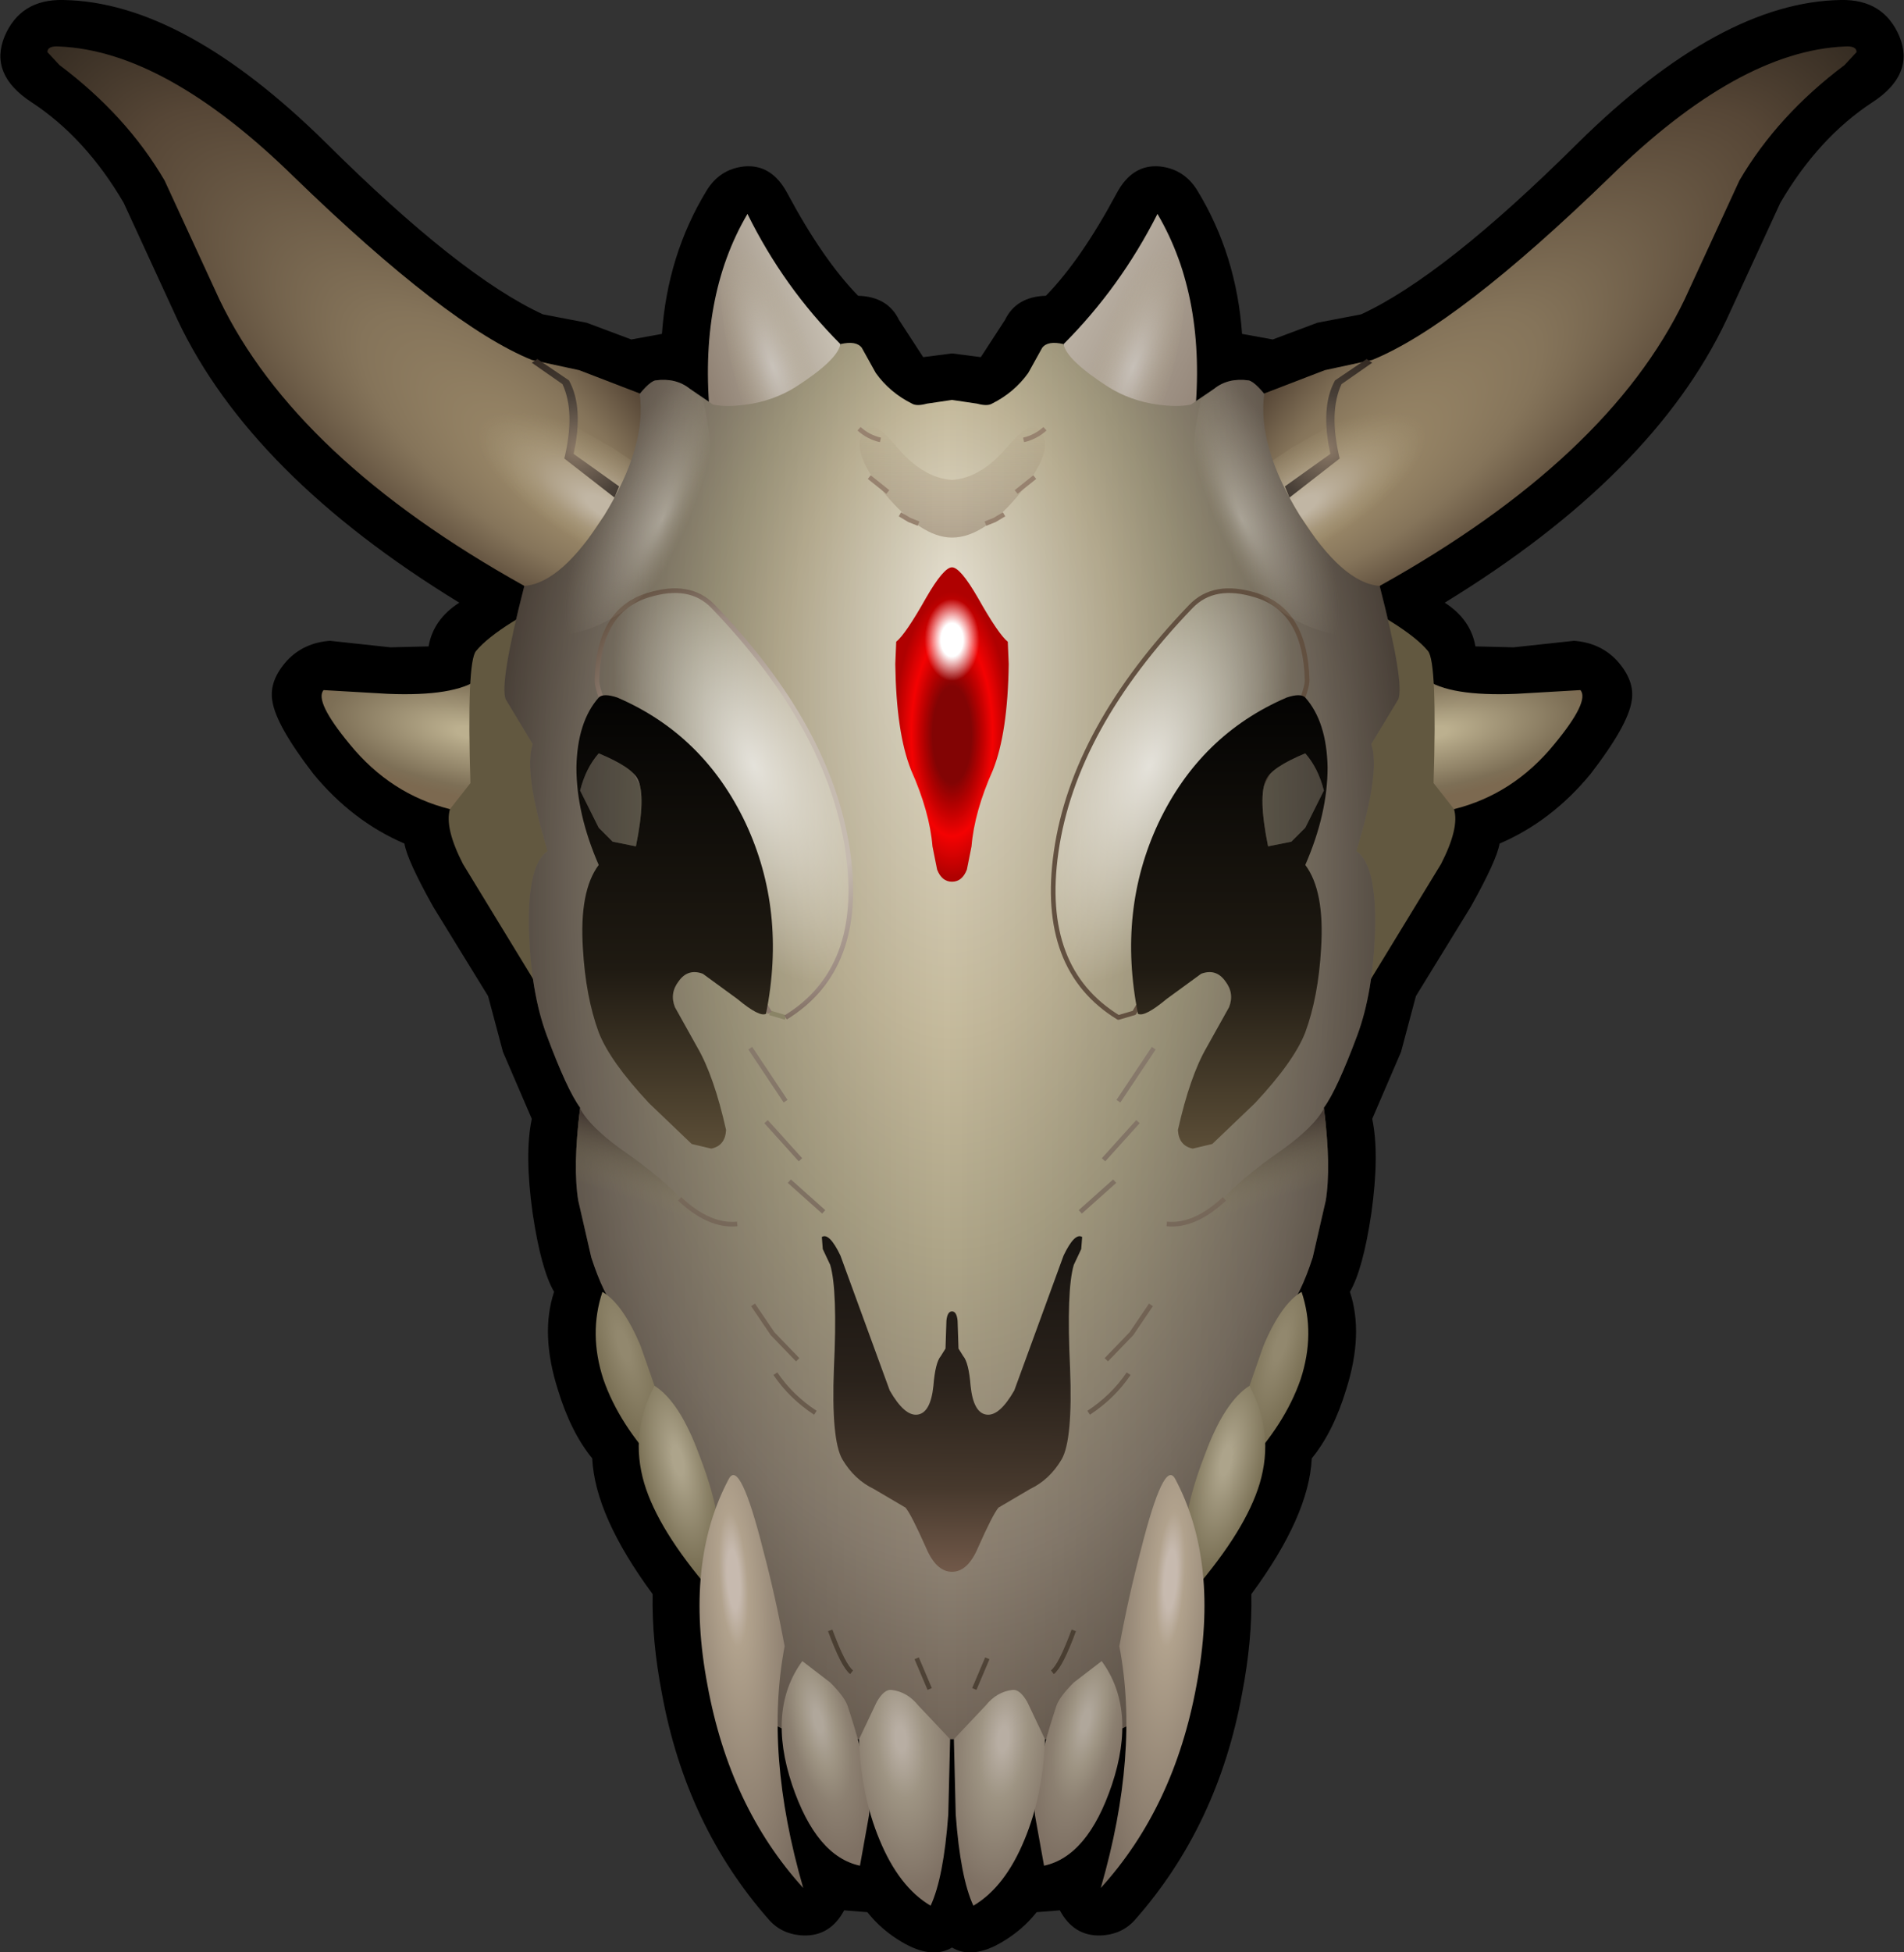 <?xml version="1.0" encoding="UTF-8" standalone="no"?>
<svg xmlns:xlink="http://www.w3.org/1999/xlink" height="104.95px" width="102.4px" xmlns="http://www.w3.org/2000/svg">
  <rect width="100%" height="100%" fill="#333333" stroke="none"/>
  <g transform="matrix(1.0, 0.0, 0.0, 1.0, 51.2, 51.5)">
    <path d="M47.8 -51.5 Q50.1 -51.55 50.95 -49.55 51.8 -47.5 49.5 -46.0 46.6 -44.1 44.55 -40.6 L41.65 -34.3 Q37.7 -25.95 26.5 -19.1 27.9 -18.2 28.15 -16.75 L30.2 -16.7 33.45 -17.05 Q34.85 -16.95 35.75 -16.0 36.75 -14.9 36.55 -13.8 36.35 -12.5 34.35 -9.9 32.25 -7.35 29.45 -6.15 29.3 -5.25 27.9 -2.75 L24.95 2.05 24.15 5.05 22.6 8.65 Q23.0 10.55 22.55 13.75 22.1 16.75 21.4 17.95 22.15 20.2 21.2 23.2 20.5 25.5 19.35 26.9 19.2 30.0 16.1 34.2 16.15 36.7 15.6 39.55 14.3 46.65 9.85 51.7 9.15 52.5 8.0 52.55 6.55 52.6 5.8 51.2 L4.55 51.3 Q3.8 52.25 2.7 52.9 1.1 53.85 0.0 53.2 -1.1 53.85 -2.7 52.9 -3.8 52.25 -4.55 51.3 L-5.8 51.2 Q-6.55 52.6 -8.0 52.55 -9.15 52.5 -9.85 51.7 -14.3 46.65 -15.6 39.55 -16.15 36.7 -16.1 34.2 -19.2 30.0 -19.35 26.9 -20.5 25.5 -21.2 23.2 -22.15 20.2 -21.4 17.95 -22.1 16.75 -22.55 13.75 -23.0 10.55 -22.6 8.65 L-24.15 5.05 -24.95 2.05 -27.9 -2.75 Q-29.3 -5.25 -29.45 -6.15 -32.25 -7.35 -34.35 -9.9 -36.35 -12.5 -36.55 -13.8 -36.75 -14.9 -35.75 -16.0 -34.85 -16.95 -33.45 -17.05 L-30.2 -16.7 -28.15 -16.75 Q-27.9 -18.2 -26.5 -19.1 -37.7 -25.95 -41.65 -34.3 L-44.55 -40.6 Q-46.6 -44.1 -49.5 -46.0 -51.8 -47.5 -50.95 -49.55 -50.1 -51.55 -47.8 -51.5 -41.35 -51.4 -33.65 -43.8 -26.45 -36.65 -22.0 -34.6 L-19.65 -34.15 -17.25 -33.25 -15.6 -33.55 Q-15.3 -37.8 -13.2 -41.25 -12.5 -42.4 -11.2 -42.55 -9.7 -42.7 -8.85 -41.1 -6.95 -37.55 -5.05 -35.6 -3.45 -35.55 -2.85 -34.3 L-1.55 -32.3 0.0 -32.5 1.55 -32.3 2.85 -34.3 Q3.45 -35.55 5.05 -35.6 6.95 -37.55 8.85 -41.1 9.7 -42.7 11.2 -42.55 12.5 -42.4 13.2 -41.25 15.3 -37.8 15.6 -33.55 L17.25 -33.25 19.65 -34.15 22.0 -34.6 Q26.45 -36.65 33.65 -43.8 41.35 -51.4 47.8 -51.5" fill="#000000" fill-rule="evenodd" stroke="none"/>
    <path d="M13.05 -29.0 L6.0 -29.0 6.0 -33.0 Q9.05 -36.05 11.05 -40.0 13.7 -35.5 13.05 -29.0" fill="url(#gradient0)" fill-rule="evenodd" stroke="none"/>
    <path d="M33.8 -14.4 Q34.3 -13.8 32.4 -11.5 30.2 -8.8 27.0 -8.0 25.8 -7.7 24.45 -8.3 L22.7 -9.3 23.7 -11.45 25.45 -15.0 Q26.75 -14.05 30.35 -14.2 L33.8 -14.4" fill="url(#gradient1)" fill-rule="evenodd" stroke="none"/>
    <path d="M-11.0 -40.0 Q-9.05 -36.05 -6.0 -33.0 L-6.0 -29.0 -13.0 -29.0 Q-13.65 -35.5 -11.0 -40.0" fill="url(#gradient2)" fill-rule="evenodd" stroke="none"/>
    <path d="M-33.8 -14.4 L-30.35 -14.2 Q-26.75 -14.05 -25.45 -15.0 L-23.7 -11.45 -22.7 -9.3 -24.45 -8.3 Q-25.8 -7.7 -27.0 -8.0 -30.2 -8.8 -32.4 -11.5 -34.3 -13.8 -33.8 -14.4" fill="url(#gradient3)" fill-rule="evenodd" stroke="none"/>
    <path d="M10.05 -25.85 Q9.45 -23.95 8.85 -23.1 8.05 -22.1 6.45 -22.8 4.85 -23.55 4.9 -24.85 5.2 -27.5 6.4 -30.8 7.6 -34.15 9.1 -36.2 10.75 -38.3 11.75 -38.0 12.7 -37.6 12.5 -35.0 12.25 -32.4 11.1 -29.05 L10.05 -25.85" fill="url(#gradient4)" fill-rule="evenodd" stroke="none"/>
    <path d="M-9.95 -25.85 L-11.0 -29.05 Q-12.15 -32.4 -12.4 -35.0 -12.6 -37.6 -11.65 -38.0 -10.65 -38.3 -9.0 -36.2 -7.5 -34.15 -6.3 -30.8 -5.1 -27.5 -4.8 -24.85 -4.75 -23.55 -6.35 -22.8 -7.95 -22.1 -8.75 -23.1 -9.35 -23.95 -9.95 -25.85" fill="url(#gradient5)" fill-rule="evenodd" stroke="none"/>
    <path d="M25.6 -16.5 Q26.1 -15.9 25.9 -9.4 L27.0 -8.0 Q27.3 -7.0 26.3 -5.05 L22.0 2.0 20.0 -20.0 Q24.45 -17.9 25.6 -16.5" fill="url(#gradient6)" fill-rule="evenodd" stroke="none"/>
    <path d="M-25.6 -16.5 Q-24.45 -17.9 -20.0 -20.0 L-22.0 2.0 -26.3 -5.05 Q-27.3 -7.0 -27.0 -8.0 L-25.9 -9.4 Q-26.1 -15.9 -25.6 -16.5" fill="url(#gradient7)" fill-rule="evenodd" stroke="none"/>
    <path d="M6.0 -33.0 Q6.15 -32.15 8.4 -30.7 9.6 -29.95 11.05 -29.75 12.15 -29.6 12.85 -29.75 L14.1 -30.6 Q14.85 -31.2 15.95 -31.05 16.75 -30.9 19.6 -26.05 L23.0 -20.0 Q24.35 -14.75 24.0 -13.9 L22.55 -11.5 Q23.05 -10.0 21.75 -5.75 22.85 -5.0 22.75 -1.45 22.65 1.85 21.8 4.15 20.7 7.1 20.0 8.05 20.4 11.25 20.1 13.05 L19.4 16.1 Q18.75 18.1 18.0 19.0 L10.0 41.0 8.0 42.0 0.0 42.0 -8.0 42.0 -10.0 41.0 -18.0 19.0 Q-18.75 18.1 -19.4 16.1 L-20.1 13.05 Q-20.4 11.25 -20.0 8.05 -20.7 7.1 -21.8 4.15 -22.65 1.85 -22.75 -1.45 -22.85 -5.0 -21.75 -5.75 -23.05 -10.0 -22.55 -11.5 L-24.0 -13.9 Q-24.35 -14.75 -23.0 -20.0 L-19.6 -26.05 Q-16.75 -30.9 -15.95 -31.05 -14.85 -31.2 -14.1 -30.6 L-12.85 -29.75 Q-12.15 -29.6 -11.05 -29.75 -9.6 -29.95 -8.4 -30.7 -6.15 -32.15 -6.0 -33.0 -5.15 -33.2 -4.85 -32.8 L-4.1 -31.45 Q-3.35 -30.4 -2.15 -29.8 -1.9 -29.65 -1.35 -29.8 L0.0 -30.0 1.35 -29.8 Q1.9 -29.65 2.15 -29.8 3.35 -30.4 4.1 -31.45 L4.85 -32.8 Q5.15 -33.2 6.0 -33.0" fill="url(#gradient8)" fill-rule="evenodd" stroke="none"/>
    <path d="M-17.35 10.6 Q-14.95 12.3 -13.7 13.95 -13.1 17.7 -14.5 19.05 -15.95 20.45 -18.45 18.35 L-19.4 16.1 -20.1 13.05 Q-20.4 11.25 -20.0 8.1 -19.4 9.2 -17.35 10.6" fill="url(#gradient9)" fill-rule="evenodd" stroke="none"/>
    <path d="M17.35 10.6 Q19.4 9.2 20.0 8.1 20.4 11.25 20.1 13.05 L19.4 16.1 18.45 18.35 Q15.95 20.45 14.5 19.05 13.1 17.7 13.7 13.95 14.95 12.3 17.35 10.6" fill="url(#gradient10)" fill-rule="evenodd" stroke="none"/>
    <path d="M9.45 -9.7 Q13.25 -2.35 13.25 8.0 13.25 18.35 9.45 25.65 5.65 33.0 0.25 33.0 -5.15 33.0 -8.95 25.65 -12.75 18.35 -12.75 8.0 -12.75 -2.35 -8.95 -9.7 -5.15 -17.05 0.25 -17.05 5.65 -17.05 9.45 -9.7" fill="url(#gradient11)" fill-rule="evenodd" stroke="none"/>
    <path d="M4.55 -28.5 Q5.75 -27.6 3.75 -25.1 1.75 -22.6 0.0 -22.6 -1.65 -22.6 -3.65 -25.0 -5.7 -27.5 -4.55 -28.5 -4.1 -28.85 -2.95 -27.45 -1.55 -25.8 0.0 -25.7 1.55 -25.8 2.95 -27.45 4.1 -28.8 4.55 -28.5" fill="url(#gradient12)" fill-rule="evenodd" stroke="none"/>
    <path d="M4.85 -32.8 Q5.15 -33.2 6.0 -33.0 6.15 -32.15 8.4 -30.7 9.6 -29.95 11.05 -29.75 12.15 -29.6 12.85 -29.75 L14.1 -30.6 Q14.85 -31.2 15.95 -31.05 16.75 -30.9 19.6 -26.05 L23.0 -20.0 Q24.35 -14.75 24.0 -13.9 L22.55 -11.5 Q23.05 -10.0 21.75 -5.75 22.85 -5.0 22.75 -1.45 22.65 1.85 21.8 4.15 20.7 7.1 20.0 8.05 20.4 11.25 20.1 13.05 L19.4 16.1 Q18.75 18.1 18.0 19.0 L10.0 41.0 8.0 42.0 0.0 42.0 -8.0 42.0 -10.0 41.0 -18.0 19.0 Q-18.75 18.1 -19.4 16.1 L-20.1 13.05 Q-20.4 11.25 -20.0 8.05 -20.7 7.1 -21.8 4.15 -22.65 1.85 -22.75 -1.45 -22.85 -5.0 -21.75 -5.75 -23.05 -10.0 -22.55 -11.5 L-24.0 -13.9 Q-24.35 -14.75 -23.0 -20.0 L-19.6 -26.05 Q-16.75 -30.9 -15.95 -31.05 -14.85 -31.2 -14.1 -30.6 L-12.85 -29.75 Q-12.15 -29.6 -11.05 -29.75 -9.6 -29.95 -8.4 -30.7 -6.15 -32.15 -6.0 -33.0 -5.15 -33.2 -4.85 -32.8 L-4.1 -31.45 Q-3.35 -30.4 -2.15 -29.8 -1.9 -29.65 -1.35 -29.8 L0.0 -30.0 1.35 -29.8 Q1.9 -29.65 2.15 -29.8 3.35 -30.4 4.1 -31.45 L4.85 -32.8" fill="url(#gradient13)" fill-rule="evenodd" stroke="none"/>
    <path d="M-9.8 2.95 Q-19.15 -13.15 -19.1 -14.95 -19.0 -18.7 -16.35 -19.5 -14.1 -20.2 -12.85 -18.9 -6.55 -12.35 -5.6 -5.7 -4.7 0.6 -8.95 3.2 L-9.8 2.95" fill="url(#gradient14)" fill-rule="evenodd" stroke="none"/>
    <path d="M16.35 -19.5 Q19.0 -18.7 19.1 -14.95 19.15 -13.15 9.8 2.95 L8.95 3.2 Q4.7 0.6 5.6 -5.7 6.55 -12.35 12.85 -18.9 14.1 -20.2 16.35 -19.5" fill="url(#gradient15)" fill-rule="evenodd" stroke="none"/>
    <path d="M-8.95 3.2 L-9.8 2.95" fill="none" stroke="#8a8466" stroke-linecap="butt" stroke-linejoin="round" stroke-width="0.25"/>
    <path d="M-9.8 2.95 Q-19.15 -13.15 -19.1 -14.95 -19.0 -18.7 -16.35 -19.5 -14.1 -20.2 -12.85 -18.9 -6.55 -12.35 -5.6 -5.7 -4.7 0.6 -8.95 3.2" fill="none" stroke="url(#gradient16)" stroke-linecap="butt" stroke-linejoin="round" stroke-width="0.25"/>
    <path d="M16.35 -19.5 Q14.1 -20.2 12.85 -18.9 6.55 -12.35 5.6 -5.7 4.7 0.6 8.95 3.2 L9.8 2.95 Q19.15 -13.15 19.1 -14.95 19.0 -18.7 16.35 -19.5" fill="none" stroke="url(#gradient17)" stroke-linecap="butt" stroke-linejoin="round" stroke-width="0.25"/>
    <path d="M13.4 -30.0 L13.45 -30.05 14.1 -30.6 Q14.85 -31.2 15.95 -31.05 L17.9 -28.8 21.6 -22.65 23.0 -20.0 23.6 -17.6 Q19.65 -16.4 15.95 -20.1 11.9 -24.2 13.4 -30.0" fill="url(#gradient18)" fill-rule="evenodd" stroke="none"/>
    <path d="M-13.4 -30.0 Q-11.9 -24.2 -15.95 -20.1 -19.65 -16.4 -23.6 -17.6 L-23.0 -20.0 -21.6 -22.65 -17.9 -28.8 -15.95 -31.05 Q-14.85 -31.2 -14.1 -30.6 L-13.45 -30.05 -13.4 -30.0" fill="url(#gradient19)" fill-rule="evenodd" stroke="none"/>
    <path d="M17.0 -6.0 Q16.45 -8.7 16.9 -9.6 17.2 -10.25 19.0 -11.0 19.7 -10.2 20.0 -9.0 L19.0 -7.0 18.25 -6.25 17.0 -6.0 M-20.0 -9.0 Q-19.7 -10.2 -19.0 -11.0 -17.2 -10.25 -16.9 -9.6 -16.45 -8.7 -17.0 -6.0 L-18.25 -6.25 -19.0 -7.0 -20.0 -9.0" fill="#000000" fill-opacity="0.302" fill-rule="evenodd" stroke="none"/>
    <path d="M18.0 -14.0 Q18.75 -14.25 19.0 -14.0 20.15 -12.7 20.2 -10.25 20.2 -7.75 19.0 -5.0 20.05 -3.6 19.85 -0.5 19.7 2.1 19.0 4.0 18.4 5.55 16.3 7.8 L14.0 10.0 12.95 10.25 Q12.2 10.1 12.15 9.25 12.8 6.35 13.7 4.8 L14.9 2.65 Q15.2 1.9 14.7 1.25 14.2 0.55 13.4 0.85 L11.55 2.2 Q10.35 3.2 10.0 3.0 8.9 -2.55 11.1 -7.25 13.35 -12.0 18.0 -14.0 M17.0 -6.0 L18.25 -6.25 19.0 -7.0 20.0 -9.0 Q19.7 -10.2 19.0 -11.0 17.2 -10.25 16.9 -9.6 16.45 -8.7 17.0 -6.0" fill="url(#gradient20)" fill-rule="evenodd" stroke="none"/>
    <path d="M-18.0 -14.0 Q-13.35 -12.0 -11.1 -7.25 -8.9 -2.55 -10.0 3.0 -10.35 3.2 -11.55 2.2 L-13.4 0.85 Q-14.2 0.55 -14.7 1.25 -15.2 1.9 -14.9 2.65 L-13.7 4.8 Q-12.8 6.35 -12.15 9.25 -12.2 10.1 -12.95 10.25 L-14.0 10.0 -16.3 7.8 Q-18.4 5.55 -19.0 4.0 -19.7 2.1 -19.85 -0.5 -20.05 -3.6 -19.0 -5.0 -20.2 -7.75 -20.2 -10.25 -20.15 -12.7 -19.0 -14.0 -18.75 -14.25 -18.0 -14.0 M-20.0 -9.0 L-19.0 -7.0 -18.25 -6.25 -17.0 -6.0 Q-16.45 -8.7 -16.9 -9.6 -17.2 -10.25 -19.0 -11.0 -19.7 -10.2 -20.0 -9.0" fill="url(#gradient21)" fill-rule="evenodd" stroke="none"/>
    <path d="M6.55 16.5 Q6.15 17.85 6.35 22.05 6.5 25.9 5.9 26.95 5.25 28.05 4.2 28.55 L2.5 29.55 Q2.2 29.9 1.4 31.7 0.85 33.0 0.0 33.0 -0.85 33.0 -1.4 31.7 -2.2 29.9 -2.5 29.55 L-4.2 28.55 Q-5.25 28.05 -5.9 26.95 -6.5 25.9 -6.35 22.05 -6.15 17.85 -6.55 16.5 L-6.95 15.65 -7.0 15.0 Q-6.6 14.75 -6.0 16.0 L-3.35 23.25 Q-2.55 24.65 -1.85 24.55 -1.15 24.45 -1.0 23.0 -0.9 21.75 -0.6 21.4 L-0.35 21.0 -0.3 19.5 Q-0.25 19.0 0.0 19.0 0.25 19.0 0.3 19.5 L0.35 21.0 0.6 21.4 Q0.9 21.75 1.0 23.0 1.15 24.45 1.85 24.55 2.55 24.65 3.35 23.25 L6.0 16.0 Q6.6 14.75 7.0 15.0 L6.95 15.65 6.55 16.5" fill="url(#gradient22)" fill-rule="evenodd" stroke="none"/>
    <path d="M1.05 -6.0 L0.8 -4.75 Q0.55 -4.1 0.0 -4.1 -0.55 -4.1 -0.8 -4.75 L-1.05 -6.0 Q-1.2 -7.85 -2.2 -10.1 -3.0 -12.1 -3.05 -15.8 L-3.0 -17.0 Q-2.5 -17.4 -1.4 -19.35 -0.45 -21.0 0.0 -21.0 0.45 -21.0 1.4 -19.35 2.5 -17.4 3.0 -17.0 L3.05 -15.8 Q3.0 -12.1 2.2 -10.1 1.2 -7.85 1.05 -6.0" fill="url(#gradient23)" fill-rule="evenodd" stroke="none"/>
    <path d="M1.1 -15.45 Q0.65 -14.7 0.0 -14.7 -0.65 -14.7 -1.15 -15.45 -1.6 -16.1 -1.6 -17.1 -1.6 -18.15 -1.15 -18.85 -0.65 -19.5 0.0 -19.5 L1.1 -18.85 Q1.6 -18.15 1.6 -17.1 1.6 -16.1 1.1 -15.45" fill="url(#gradient24)" fill-rule="evenodd" stroke="none"/>
    <path d="M18.75 22.65 Q17.9 25.1 15.7 27.4 L16.0 23.0 16.75 20.85 Q17.7 18.6 18.8 17.95 19.55 20.2 18.75 22.65" fill="url(#gradient25)" fill-rule="evenodd" stroke="none"/>
    <path d="M-16.75 20.85 L-16.0 23.0 -15.7 27.4 Q-17.9 25.1 -18.75 22.65 -19.55 20.2 -18.8 17.95 -17.7 18.6 -16.75 20.85" fill="url(#gradient26)" fill-rule="evenodd" stroke="none"/>
    <path d="M12.55 30.45 Q12.8 28.75 13.6 26.7 14.65 23.85 16.0 23.0 17.35 25.55 16.55 28.25 15.8 30.75 13.0 34.0 12.3 32.15 12.55 30.45" fill="url(#gradient27)" fill-rule="evenodd" stroke="none"/>
    <path d="M-13.0 34.0 Q-15.8 30.75 -16.55 28.25 -17.35 25.55 -16.0 23.0 -14.65 23.85 -13.6 26.7 -12.8 28.75 -12.55 30.45 -12.3 32.15 -13.0 34.0" fill="url(#gradient28)" fill-rule="evenodd" stroke="none"/>
    <path d="M6.55 38.95 L8.05 37.8 Q9.95 40.4 8.6 44.45 7.3 48.3 4.95 48.8 L4.5 46.3 Q4.15 44.65 5.6 40.25 5.75 39.75 6.55 38.95" fill="url(#gradient29)" fill-rule="evenodd" stroke="none"/>
    <path d="M-8.6 44.45 Q-9.95 40.4 -8.05 37.8 L-6.55 38.95 Q-5.75 39.75 -5.6 40.25 -4.15 44.65 -4.5 46.3 L-4.95 48.8 Q-7.3 48.3 -8.6 44.45" fill="url(#gradient30)" fill-rule="evenodd" stroke="none"/>
    <path d="M4.05 40.0 L5.0 42.0 Q4.9 45.0 3.9 47.4 2.85 49.95 1.15 50.95 0.45 49.45 0.2 46.05 L0.1 42.0 1.8 40.2 Q2.4 39.45 3.25 39.35 3.65 39.3 4.05 40.0" fill="url(#gradient31)" fill-rule="evenodd" stroke="none"/>
    <path d="M-1.8 40.2 L-0.1 42.0 -0.2 46.05 Q-0.45 49.45 -1.15 50.95 -2.85 49.95 -3.9 47.4 -4.9 45.0 -5.0 42.0 L-4.05 40.0 Q-3.65 39.3 -3.25 39.35 -2.4 39.45 -1.8 40.2" fill="url(#gradient32)" fill-rule="evenodd" stroke="none"/>
    <path d="M9.0 37.0 Q9.5 34.3 10.15 31.85 11.4 26.9 12.0 28.0 14.4 32.5 13.15 39.1 11.95 45.65 8.0 50.0 10.1 42.75 9.0 37.0" fill="url(#gradient33)" fill-rule="evenodd" stroke="none"/>
    <path d="M-12.0 28.0 Q-11.4 26.9 -10.15 31.85 -9.5 34.3 -9.0 37.0 -10.1 42.75 -8.0 50.0 -11.95 45.65 -13.15 39.1 -14.4 32.5 -12.0 28.0" fill="url(#gradient34)" fill-rule="evenodd" stroke="none"/>
    <path d="M20.05 -31.6 L22.6 -32.15 Q27.15 -34.0 35.4 -42.0 42.3 -48.75 48.0 -49.0 48.65 -49.05 48.65 -48.7 L48.0 -48.0 Q44.4 -45.3 42.35 -41.8 L39.4 -35.4 Q35.3 -26.85 23.0 -20.0 21.0 -20.15 18.7 -23.8 16.4 -27.55 16.8 -30.35 L20.05 -31.6" fill="url(#gradient35)" fill-rule="evenodd" stroke="none"/>
    <path d="M-48.65 -48.7 Q-48.65 -49.05 -48.0 -49.0 -42.3 -48.75 -35.4 -42.0 -27.15 -34.0 -22.6 -32.15 L-20.05 -31.6 -16.8 -30.35 Q-16.4 -27.55 -18.7 -23.8 -21.0 -20.15 -23.0 -20.0 -35.3 -26.85 -39.4 -35.4 L-42.35 -41.8 Q-44.4 -45.3 -48.0 -48.0 L-48.65 -48.7" fill="url(#gradient36)" fill-rule="evenodd" stroke="none"/>
    <path d="M27.5 -32.25 Q30.35 -33.15 31.1 -32.25 31.8 -31.25 30.05 -28.95 28.35 -26.85 25.1 -24.75 22.4 -23.0 19.95 -22.0 L18.7 -23.8 Q17.75 -25.35 17.25 -26.75 L18.3 -27.45 21.55 -29.3 Q24.75 -31.45 27.5 -32.25" fill="url(#gradient37)" fill-rule="evenodd" stroke="none"/>
    <path d="M-17.25 -26.75 Q-17.75 -25.35 -18.7 -23.8 L-19.95 -22.0 Q-22.4 -23.0 -25.1 -24.75 -28.35 -26.85 -30.05 -28.95 -31.8 -31.25 -31.1 -32.25 -30.35 -33.15 -27.5 -32.25 -24.75 -31.45 -21.55 -29.3 L-18.3 -27.45 -17.25 -26.75" fill="url(#gradient38)" fill-rule="evenodd" stroke="none"/>
    <path d="M-22.6 -32.0 L-22.3 -32.2 -20.6 -31.05 Q-19.8 -29.6 -20.35 -27.1 L-17.9 -25.35 -18.15 -24.75 -20.85 -26.85 Q-20.25 -29.35 -20.95 -30.85 L-22.6 -32.0" fill="url(#gradient39)" fill-rule="evenodd" stroke="none"/>
    <path d="M20.95 -30.85 Q20.25 -29.35 20.85 -26.85 L18.15 -24.75 17.9 -25.35 20.35 -27.1 Q19.8 -29.6 20.6 -31.05 L22.3 -32.2 22.6 -32.0 20.95 -30.85" fill="url(#gradient40)" fill-rule="evenodd" stroke="none"/>
    <path d="M-14.65 12.95 Q-13.05 14.45 -11.55 14.3 M-9.5 22.35 Q-8.65 23.6 -7.35 24.45 M-10.7 18.65 L-9.65 20.2 -8.3 21.6" fill="none" stroke="url(#gradient41)" stroke-linecap="butt" stroke-linejoin="round" stroke-width="0.25"/>
    <path d="M4.45 -25.85 L3.45 -25.05 M5.0 -28.45 Q4.5 -28.0 3.85 -27.85 M2.8 -23.85 L2.3 -23.55 1.8 -23.35 M-5.0 -28.45 Q-4.5 -28.0 -3.85 -27.85 M-4.45 -25.85 L-3.45 -25.05 M-2.8 -23.85 L-2.3 -23.55 -1.8 -23.35" fill="none" stroke="#97826f" stroke-linecap="butt" stroke-linejoin="round" stroke-width="0.25"/>
    <path d="M-10.85 4.85 L-8.95 7.7" fill="none" stroke="url(#gradient42)" stroke-linecap="butt" stroke-linejoin="round" stroke-width="0.25"/>
    <path d="M-8.75 12.0 L-6.9 13.65" fill="none" stroke="url(#gradient43)" stroke-linecap="butt" stroke-linejoin="round" stroke-width="0.25"/>
    <path d="M-10.0 8.8 L-8.15 10.85" fill="none" stroke="url(#gradient44)" stroke-linecap="butt" stroke-linejoin="round" stroke-width="0.25"/>
    <path d="M-6.55 36.15 Q-5.85 38.05 -5.4 38.4" fill="none" stroke="url(#gradient45)" stroke-linecap="butt" stroke-linejoin="round" stroke-width="0.25"/>
    <path d="M-1.9 37.65 L-1.2 39.3" fill="none" stroke="url(#gradient46)" stroke-linecap="butt" stroke-linejoin="round" stroke-width="0.25"/>
    <path d="M10.85 4.85 L8.95 7.7" fill="none" stroke="url(#gradient47)" stroke-linecap="butt" stroke-linejoin="round" stroke-width="0.25"/>
    <path d="M8.75 12.0 L6.9 13.65" fill="none" stroke="url(#gradient48)" stroke-linecap="butt" stroke-linejoin="round" stroke-width="0.25"/>
    <path d="M10.7 18.65 L9.65 20.2 8.3 21.6 M9.5 22.35 Q8.65 23.6 7.35 24.45 M14.65 12.95 Q13.05 14.45 11.55 14.3" fill="none" stroke="url(#gradient49)" stroke-linecap="butt" stroke-linejoin="round" stroke-width="0.25"/>
    <path d="M10.0 8.8 L8.15 10.85" fill="none" stroke="url(#gradient50)" stroke-linecap="butt" stroke-linejoin="round" stroke-width="0.25"/>
    <path d="M6.55 36.15 Q5.85 38.05 5.4 38.4" fill="none" stroke="url(#gradient51)" stroke-linecap="butt" stroke-linejoin="round" stroke-width="0.25"/>
    <path d="M1.9 37.65 L1.2 39.3" fill="none" stroke="url(#gradient52)" stroke-linecap="butt" stroke-linejoin="round" stroke-width="0.25"/>
  </g>
  <defs>
    <linearGradient gradientTransform="matrix(0.005, 0.002, -0.003, 0.006, 10.65, -34.4)" gradientUnits="userSpaceOnUse" id="gradient0" spreadMethod="pad" x1="-819.2" x2="819.2">
      <stop offset="0.0" stop-color="#beb5a8"/>
      <stop offset="1.0" stop-color="#95877a"/>
    </linearGradient>
    <radialGradient cx="0" cy="0" fx="48.0" fy="0" gradientTransform="matrix(-8.0E-4, -0.004, -0.011, 0.002, 25.85, -11.95)" gradientUnits="userSpaceOnUse" id="gradient1" r="819.2" spreadMethod="pad">
      <stop offset="0.09" stop-color="#bcb08f"/>
      <stop offset="0.843" stop-color="#7d6f56"/>
      <stop offset="1.0" stop-color="#7c6950"/>
    </radialGradient>
    <linearGradient gradientTransform="matrix(0.005, -0.002, 0.002, 0.006, -9.9, -35.4)" gradientUnits="userSpaceOnUse" id="gradient2" spreadMethod="pad" x1="-819.2" x2="819.2">
      <stop offset="0.0" stop-color="#918375"/>
      <stop offset="1.0" stop-color="#d3cdc0"/>
    </linearGradient>
    <radialGradient cx="0" cy="0" fx="48.0" fy="0" gradientTransform="matrix(8.0E-4, -0.004, 0.011, 0.002, -25.85, -11.95)" gradientUnits="userSpaceOnUse" id="gradient3" r="819.2" spreadMethod="pad">
      <stop offset="0.09" stop-color="#bcb08f"/>
      <stop offset="0.843" stop-color="#7d6f56"/>
      <stop offset="1.0" stop-color="#7c6950"/>
    </radialGradient>
    <radialGradient cx="0" cy="0" fx="19.2" fy="0" gradientTransform="matrix(-0.004, -0.001, 0.004, -0.012, 9.8, -31.75)" gradientUnits="userSpaceOnUse" id="gradient4" r="819.2" spreadMethod="pad">
      <stop offset="0.0" stop-color="#f4f4f4" stop-opacity="0.4"/>
      <stop offset="0.133" stop-color="#e0dcd6" stop-opacity="0.4"/>
      <stop offset="0.682" stop-color="#b3a784" stop-opacity="0.0"/>
    </radialGradient>
    <radialGradient cx="0" cy="0" fx="19.2" fy="0" gradientTransform="matrix(0.004, -0.001, -0.004, -0.012, -9.7, -31.75)" gradientUnits="userSpaceOnUse" id="gradient5" r="819.2" spreadMethod="pad">
      <stop offset="0.0" stop-color="#f4f4f4" stop-opacity="0.4"/>
      <stop offset="0.133" stop-color="#e0dcd6" stop-opacity="0.4"/>
      <stop offset="0.682" stop-color="#b3a784" stop-opacity="0.0"/>
    </radialGradient>
    <radialGradient cx="0" cy="0" fx="-1548.8" fy="0" gradientTransform="matrix(-0.007, 0.0, 0.0, 0.014, 21.35, -9.15)" gradientUnits="userSpaceOnUse" id="gradient6" r="819.2" spreadMethod="pad">
      <stop offset="0.259" stop-color="#9a8f72"/>
      <stop offset="0.639" stop-color="#746758"/>
      <stop offset="0.969" stop-color="#625840"/>
    </radialGradient>
    <radialGradient cx="0" cy="0" fx="-1548.8" fy="0" gradientTransform="matrix(0.007, 0.0, 0.0, 0.014, -21.35, -9.15)" gradientUnits="userSpaceOnUse" id="gradient7" r="819.2" spreadMethod="pad">
      <stop offset="0.259" stop-color="#9a8f72"/>
      <stop offset="0.639" stop-color="#746758"/>
      <stop offset="0.969" stop-color="#625840"/>
    </radialGradient>
    <radialGradient cx="0" cy="0" fx="345.6" fy="0" gradientTransform="matrix(0.0, -0.058, 0.032, 0.0, 0.0, 0.0)" gradientUnits="userSpaceOnUse" id="gradient8" r="819.2" spreadMethod="pad">
      <stop offset="0.039" stop-color="#e0dac9"/>
      <stop offset="0.357" stop-color="#c5ba9c"/>
      <stop offset="0.533" stop-color="#aea588"/>
      <stop offset="0.776" stop-color="#8d8172"/>
      <stop offset="1.0" stop-color="#615449"/>
    </radialGradient>
    <linearGradient gradientTransform="matrix(-8.0E-4, 0.002, 0.003, 0.001, -15.7, 11.65)" gradientUnits="userSpaceOnUse" id="gradient9" spreadMethod="pad" x1="-819.2" x2="819.2">
      <stop offset="0.0" stop-color="#43342e" stop-opacity="0.663"/>
      <stop offset="1.0" stop-color="#b1a778" stop-opacity="0.0"/>
    </linearGradient>
    <linearGradient gradientTransform="matrix(8.0E-4, 0.002, -0.003, 0.001, 15.7, 11.65)" gradientUnits="userSpaceOnUse" id="gradient10" spreadMethod="pad" x1="-819.2" x2="819.2">
      <stop offset="0.0" stop-color="#43342e" stop-opacity="0.663"/>
      <stop offset="1.0" stop-color="#b1a778" stop-opacity="0.0"/>
    </linearGradient>
    <radialGradient cx="0" cy="0" fx="-1120.0" fy="0" gradientTransform="matrix(0.0, -0.027, 0.013, 0.0, 0.0, 11.0)" gradientUnits="userSpaceOnUse" id="gradient11" r="819.2" spreadMethod="pad">
      <stop offset="0.0" stop-color="#ffffff" stop-opacity="0.282"/>
      <stop offset="0.776" stop-color="#ffffff" stop-opacity="0.0"/>
    </radialGradient>
    <linearGradient gradientTransform="matrix(0.0, -0.007, 0.007, 0.0, 0.0, -27.1)" gradientUnits="userSpaceOnUse" id="gradient12" spreadMethod="pad" x1="-819.2" x2="819.2">
      <stop offset="0.0" stop-color="#a99a87"/>
      <stop offset="0.667" stop-color="#b09f80" stop-opacity="0.0"/>
    </linearGradient>
    <linearGradient gradientTransform="matrix(0.03, 0.0, 0.0, 0.046, 0.0, 4.35)" gradientUnits="userSpaceOnUse" id="gradient13" spreadMethod="pad" x1="-819.2" x2="819.2">
      <stop offset="0.0" stop-color="#000000" stop-opacity="0.302"/>
      <stop offset="0.494" stop-color="#000000" stop-opacity="0.0"/>
      <stop offset="1.0" stop-color="#000000" stop-opacity="0.302"/>
    </linearGradient>
    <radialGradient cx="0" cy="0" gradientTransform="matrix(0.007, -0.003, 0.006, 0.014, -10.65, -10.35)" gradientUnits="userSpaceOnUse" id="gradient14" r="819.2" spreadMethod="pad">
      <stop offset="0.0" stop-color="#ffffff" stop-opacity="0.702"/>
      <stop offset="1.0" stop-color="#ffffff" stop-opacity="0.0"/>
    </radialGradient>
    <radialGradient cx="0" cy="0" gradientTransform="matrix(-0.007, -0.003, -0.006, 0.014, 10.65, -10.35)" gradientUnits="userSpaceOnUse" id="gradient15" r="819.2" spreadMethod="pad">
      <stop offset="0.0" stop-color="#ffffff" stop-opacity="0.702"/>
      <stop offset="1.0" stop-color="#ffffff" stop-opacity="0.0"/>
    </radialGradient>
    <radialGradient cx="0" cy="0" fx="457.6" fy="0" gradientTransform="matrix(0.011, -0.004, 0.005, 0.015, -11.7, -7.85)" gradientUnits="userSpaceOnUse" id="gradient16" r="819.2" spreadMethod="pad">
      <stop offset="0.404" stop-color="#c6bbb0"/>
      <stop offset="0.792" stop-color="#9b8a80"/>
      <stop offset="1.0" stop-color="#625040"/>
    </radialGradient>
    <radialGradient cx="0" cy="0" fx="-1206.4" fy="0" gradientTransform="matrix(0.01, 0.003, -0.005, 0.016, 12.05, -7.9)" gradientUnits="userSpaceOnUse" id="gradient17" r="819.2" spreadMethod="pad">
      <stop offset="0.404" stop-color="#c6bbb0"/>
      <stop offset="0.792" stop-color="#9b8a80"/>
      <stop offset="1.0" stop-color="#625040"/>
    </radialGradient>
    <radialGradient cx="0" cy="0" fx="390.4" fy="0" gradientTransform="matrix(-0.003, 0.001, 0.004, 0.009, 16.75, -24.0)" gradientUnits="userSpaceOnUse" id="gradient18" r="819.2" spreadMethod="pad">
      <stop offset="0.0" stop-color="#e0dcd3" stop-opacity="0.463"/>
      <stop offset="0.2" stop-color="#ddd9cf" stop-opacity="0.353"/>
      <stop offset="1.0" stop-color="#b3ac98" stop-opacity="0.0"/>
    </radialGradient>
    <radialGradient cx="0" cy="0" fx="390.4" fy="0" gradientTransform="matrix(0.003, 0.001, -0.004, 0.009, -16.75, -24.0)" gradientUnits="userSpaceOnUse" id="gradient19" r="819.2" spreadMethod="pad">
      <stop offset="0.0" stop-color="#e0dcd3" stop-opacity="0.463"/>
      <stop offset="0.2" stop-color="#ddd9cf" stop-opacity="0.353"/>
      <stop offset="1.0" stop-color="#b3ac98" stop-opacity="0.0"/>
    </radialGradient>
    <linearGradient gradientTransform="matrix(0.0, 0.017, -0.015, 0.0, 14.95, -2.1)" gradientUnits="userSpaceOnUse" id="gradient20" spreadMethod="pad" x1="-819.2" x2="819.2">
      <stop offset="0.0" stop-color="#000000"/>
      <stop offset="0.596" stop-color="#1f1a12"/>
      <stop offset="1.0" stop-color="#65563d"/>
    </linearGradient>
    <linearGradient gradientTransform="matrix(0.0, 0.017, 0.015, 0.0, -14.95, -2.1)" gradientUnits="userSpaceOnUse" id="gradient21" spreadMethod="pad" x1="-819.2" x2="819.2">
      <stop offset="0.0" stop-color="#000000"/>
      <stop offset="0.596" stop-color="#1f1a12"/>
      <stop offset="1.0" stop-color="#65563d"/>
    </linearGradient>
    <linearGradient gradientTransform="matrix(-1.0E-4, 0.012, 0.011, 1.0E-4, 0.1, 23.95)" gradientUnits="userSpaceOnUse" id="gradient22" spreadMethod="pad" x1="-819.2" x2="819.2">
      <stop offset="0.0" stop-color="#14110e"/>
      <stop offset="0.439" stop-color="#2a221b"/>
      <stop offset="0.733" stop-color="#47392d"/>
      <stop offset="0.976" stop-color="#745b4b"/>
    </linearGradient>
    <radialGradient cx="0" cy="0" gradientTransform="matrix(0.004, 0.0, 0.0, 0.01, 0.0, -12.0)" gradientUnits="userSpaceOnUse" id="gradient23" r="819.2" spreadMethod="pad">
      <stop offset="0.318" stop-color="#820404"/>
      <stop offset="0.455" stop-color="#af0101"/>
      <stop offset="0.667" stop-color="#f40202"/>
      <stop offset="0.937" stop-color="#af0101"/>
    </radialGradient>
    <radialGradient cx="0" cy="0" gradientTransform="matrix(0.002, 0.0, 0.0, 0.003, 0.0, -17.1)" gradientUnits="userSpaceOnUse" id="gradient24" r="819.2" spreadMethod="pad">
      <stop offset="0.365" stop-color="#ffffff"/>
      <stop offset="0.898" stop-color="#ffffff" stop-opacity="0.0"/>
    </radialGradient>
    <radialGradient cx="0" cy="0" gradientTransform="matrix(-0.003, -9.0E-4, -0.003, 0.01, 17.65, 20.85)" gradientUnits="userSpaceOnUse" id="gradient25" r="819.2" spreadMethod="pad">
      <stop offset="0.098" stop-color="#92886e"/>
      <stop offset="1.0" stop-color="#685e42"/>
    </radialGradient>
    <radialGradient cx="0" cy="0" gradientTransform="matrix(0.003, -9.0E-4, 0.003, 0.01, -17.65, 20.85)" gradientUnits="userSpaceOnUse" id="gradient26" r="819.2" spreadMethod="pad">
      <stop offset="0.098" stop-color="#92886e"/>
      <stop offset="1.0" stop-color="#685e42"/>
    </radialGradient>
    <radialGradient cx="0" cy="0" fx="44.8" fy="0" gradientTransform="matrix(-0.003, -8.0E-4, -0.002, 0.009, 14.85, 27.05)" gradientUnits="userSpaceOnUse" id="gradient27" r="819.2" spreadMethod="pad">
      <stop offset="0.106" stop-color="#ada48b"/>
      <stop offset="1.0" stop-color="#685e42"/>
    </radialGradient>
    <radialGradient cx="0" cy="0" fx="44.8" fy="0" gradientTransform="matrix(0.003, -8.0E-4, 0.002, 0.009, -14.85, 27.05)" gradientUnits="userSpaceOnUse" id="gradient28" r="819.2" spreadMethod="pad">
      <stop offset="0.106" stop-color="#ada48b"/>
      <stop offset="1.0" stop-color="#685e42"/>
    </radialGradient>
    <radialGradient cx="0" cy="0" gradientTransform="matrix(-0.003, -7.0E-4, -0.002, 0.009, 7.2, 41.0)" gradientUnits="userSpaceOnUse" id="gradient29" r="819.2" spreadMethod="pad">
      <stop offset="0.082" stop-color="#b0a79b"/>
      <stop offset="0.345" stop-color="#9e9483"/>
      <stop offset="0.608" stop-color="#8c8071"/>
      <stop offset="1.0" stop-color="#7e7063"/>
    </radialGradient>
    <radialGradient cx="0" cy="0" gradientTransform="matrix(0.003, -7.0E-4, 0.002, 0.009, -7.2, 41.0)" gradientUnits="userSpaceOnUse" id="gradient30" r="819.2" spreadMethod="pad">
      <stop offset="0.082" stop-color="#b0a79b"/>
      <stop offset="0.345" stop-color="#9e9483"/>
      <stop offset="0.608" stop-color="#8c8071"/>
      <stop offset="1.0" stop-color="#7e7063"/>
    </radialGradient>
    <radialGradient cx="0" cy="0" gradientTransform="matrix(-0.004, -6.0E-4, -0.001, 0.01, 2.75, 42.0)" gradientUnits="userSpaceOnUse" id="gradient31" r="819.2" spreadMethod="pad">
      <stop offset="0.082" stop-color="#b8aea3"/>
      <stop offset="0.388" stop-color="#9e9483"/>
      <stop offset="1.0" stop-color="#7e7063"/>
    </radialGradient>
    <radialGradient cx="0" cy="0" gradientTransform="matrix(0.004, -6.0E-4, 0.001, 0.01, -2.75, 42.0)" gradientUnits="userSpaceOnUse" id="gradient32" r="819.2" spreadMethod="pad">
      <stop offset="0.082" stop-color="#b8aea3"/>
      <stop offset="0.388" stop-color="#9e9483"/>
      <stop offset="1.0" stop-color="#7e7063"/>
    </radialGradient>
    <radialGradient cx="0" cy="0" gradientTransform="matrix(-0.006, -4.0E-4, -0.002, 0.029, 11.75, 33.4)" gradientUnits="userSpaceOnUse" id="gradient33" r="819.2" spreadMethod="pad">
      <stop offset="0.067" stop-color="#c7baaf"/>
      <stop offset="0.153" stop-color="#b1a28d"/>
      <stop offset="1.0" stop-color="#675a50"/>
    </radialGradient>
    <radialGradient cx="0" cy="0" gradientTransform="matrix(0.006, -4.0E-4, 0.002, 0.029, -11.75, 33.4)" gradientUnits="userSpaceOnUse" id="gradient34" r="819.2" spreadMethod="pad">
      <stop offset="0.067" stop-color="#c7baaf"/>
      <stop offset="0.153" stop-color="#b1a28d"/>
      <stop offset="1.0" stop-color="#675a50"/>
    </radialGradient>
    <radialGradient cx="0" cy="0" fx="540.8" fy="0" gradientTransform="matrix(-0.023, 0.02, 0.008, 0.009, 31.3, -34.1)" gradientUnits="userSpaceOnUse" id="gradient35" r="819.2" spreadMethod="pad">
      <stop offset="0.141" stop-color="#988667"/>
      <stop offset="0.396" stop-color="#85745a"/>
      <stop offset="0.78" stop-color="#564636"/>
      <stop offset="1.0" stop-color="#2b241c"/>
    </radialGradient>
    <radialGradient cx="0" cy="0" fx="540.8" fy="0" gradientTransform="matrix(0.023, 0.02, -0.008, 0.009, -31.3, -34.1)" gradientUnits="userSpaceOnUse" id="gradient36" r="819.2" spreadMethod="pad">
      <stop offset="0.141" stop-color="#988667"/>
      <stop offset="0.396" stop-color="#85745a"/>
      <stop offset="0.78" stop-color="#564636"/>
      <stop offset="1.0" stop-color="#2b241c"/>
    </radialGradient>
    <radialGradient cx="0" cy="0" fx="188.8" fy="0" gradientTransform="matrix(0.003, 0.004, 0.012, -0.007, 18.1, -24.85)" gradientUnits="userSpaceOnUse" id="gradient37" r="819.2" spreadMethod="pad">
      <stop offset="0.102" stop-color="#ffffff" stop-opacity="0.4"/>
      <stop offset="0.392" stop-color="#c2b69e" stop-opacity="0.4"/>
      <stop offset="0.714" stop-color="#b3a784" stop-opacity="0.0"/>
    </radialGradient>
    <radialGradient cx="0" cy="0" fx="188.8" fy="0" gradientTransform="matrix(-0.003, 0.004, -0.012, -0.007, -18.1, -24.85)" gradientUnits="userSpaceOnUse" id="gradient38" r="819.2" spreadMethod="pad">
      <stop offset="0.102" stop-color="#ffffff" stop-opacity="0.4"/>
      <stop offset="0.392" stop-color="#c2b69e" stop-opacity="0.4"/>
      <stop offset="0.714" stop-color="#b3a784" stop-opacity="0.0"/>
    </radialGradient>
    <radialGradient cx="0" cy="0" gradientTransform="matrix(0.007, 0.0, 0.0, 0.007, -20.2, -27.35)" gradientUnits="userSpaceOnUse" id="gradient39" r="819.2" spreadMethod="pad">
      <stop offset="0.0" stop-color="#8a7866"/>
      <stop offset="0.506" stop-color="#483f37"/>
      <stop offset="1.0" stop-color="#2f251e"/>
    </radialGradient>
    <radialGradient cx="0" cy="0" gradientTransform="matrix(-0.007, 0.0, 0.0, 0.007, 20.2, -27.35)" gradientUnits="userSpaceOnUse" id="gradient40" r="819.2" spreadMethod="pad">
      <stop offset="0.0" stop-color="#8a7866"/>
      <stop offset="0.506" stop-color="#483f37"/>
      <stop offset="1.0" stop-color="#2f251e"/>
    </radialGradient>
    <linearGradient gradientTransform="matrix(-0.02, 0.029, -0.034, -0.024, -3.1, 6.6)" gradientUnits="userSpaceOnUse" id="gradient41" spreadMethod="pad" x1="-819.2" x2="819.2">
      <stop offset="0.0" stop-color="#c6bbb0"/>
      <stop offset="0.745" stop-color="#726354"/>
      <stop offset="1.0" stop-color="#44392d"/>
    </linearGradient>
    <linearGradient gradientTransform="matrix(-0.02, 0.029, -0.034, -0.024, -3.35, 6.05)" gradientUnits="userSpaceOnUse" id="gradient42" spreadMethod="pad" x1="-819.2" x2="819.2">
      <stop offset="0.0" stop-color="#c6bbb0"/>
      <stop offset="0.745" stop-color="#726354"/>
      <stop offset="1.0" stop-color="#44392d"/>
    </linearGradient>
    <linearGradient gradientTransform="matrix(-0.02, 0.029, -0.034, -0.024, -2.65, 7.3)" gradientUnits="userSpaceOnUse" id="gradient43" spreadMethod="pad" x1="-819.2" x2="819.2">
      <stop offset="0.0" stop-color="#c6bbb0"/>
      <stop offset="0.745" stop-color="#726354"/>
      <stop offset="1.0" stop-color="#44392d"/>
    </linearGradient>
    <linearGradient gradientTransform="matrix(-0.02, 0.029, -0.034, -0.024, -3.3, 6.65)" gradientUnits="userSpaceOnUse" id="gradient44" spreadMethod="pad" x1="-819.2" x2="819.2">
      <stop offset="0.0" stop-color="#c6bbb0"/>
      <stop offset="0.745" stop-color="#726354"/>
      <stop offset="1.0" stop-color="#44392d"/>
    </linearGradient>
    <linearGradient gradientTransform="matrix(-0.02, 0.029, -0.034, -0.024, -2.8, 6.4)" gradientUnits="userSpaceOnUse" id="gradient45" spreadMethod="pad" x1="-819.2" x2="819.2">
      <stop offset="0.0" stop-color="#c6bbb0"/>
      <stop offset="0.745" stop-color="#726354"/>
      <stop offset="1.0" stop-color="#44392d"/>
    </linearGradient>
    <linearGradient gradientTransform="matrix(-0.02, 0.029, -0.034, -0.024, -3.05, 6.15)" gradientUnits="userSpaceOnUse" id="gradient46" spreadMethod="pad" x1="-819.2" x2="819.2">
      <stop offset="0.0" stop-color="#c6bbb0"/>
      <stop offset="0.745" stop-color="#726354"/>
      <stop offset="1.0" stop-color="#44392d"/>
    </linearGradient>
    <linearGradient gradientTransform="matrix(0.02, 0.029, 0.034, -0.024, 3.35, 6.05)" gradientUnits="userSpaceOnUse" id="gradient47" spreadMethod="pad" x1="-819.2" x2="819.2">
      <stop offset="0.0" stop-color="#c6bbb0"/>
      <stop offset="0.745" stop-color="#726354"/>
      <stop offset="1.0" stop-color="#44392d"/>
    </linearGradient>
    <linearGradient gradientTransform="matrix(0.02, 0.029, 0.034, -0.024, 2.65, 7.3)" gradientUnits="userSpaceOnUse" id="gradient48" spreadMethod="pad" x1="-819.2" x2="819.2">
      <stop offset="0.0" stop-color="#c6bbb0"/>
      <stop offset="0.745" stop-color="#726354"/>
      <stop offset="1.0" stop-color="#44392d"/>
    </linearGradient>
    <linearGradient gradientTransform="matrix(0.02, 0.029, 0.034, -0.024, 3.1, 6.6)" gradientUnits="userSpaceOnUse" id="gradient49" spreadMethod="pad" x1="-819.2" x2="819.2">
      <stop offset="0.0" stop-color="#c6bbb0"/>
      <stop offset="0.745" stop-color="#726354"/>
      <stop offset="1.0" stop-color="#44392d"/>
    </linearGradient>
    <linearGradient gradientTransform="matrix(0.02, 0.029, 0.034, -0.024, 3.3, 6.65)" gradientUnits="userSpaceOnUse" id="gradient50" spreadMethod="pad" x1="-819.2" x2="819.2">
      <stop offset="0.0" stop-color="#c6bbb0"/>
      <stop offset="0.745" stop-color="#726354"/>
      <stop offset="1.0" stop-color="#44392d"/>
    </linearGradient>
    <linearGradient gradientTransform="matrix(0.02, 0.029, 0.034, -0.024, 2.8, 6.4)" gradientUnits="userSpaceOnUse" id="gradient51" spreadMethod="pad" x1="-819.2" x2="819.2">
      <stop offset="0.0" stop-color="#c6bbb0"/>
      <stop offset="0.745" stop-color="#726354"/>
      <stop offset="1.0" stop-color="#44392d"/>
    </linearGradient>
    <linearGradient gradientTransform="matrix(0.02, 0.029, 0.034, -0.024, 3.05, 6.15)" gradientUnits="userSpaceOnUse" id="gradient52" spreadMethod="pad" x1="-819.2" x2="819.2">
      <stop offset="0.0" stop-color="#c6bbb0"/>
      <stop offset="0.745" stop-color="#726354"/>
      <stop offset="1.0" stop-color="#44392d"/>
    </linearGradient>
  </defs>
</svg>

